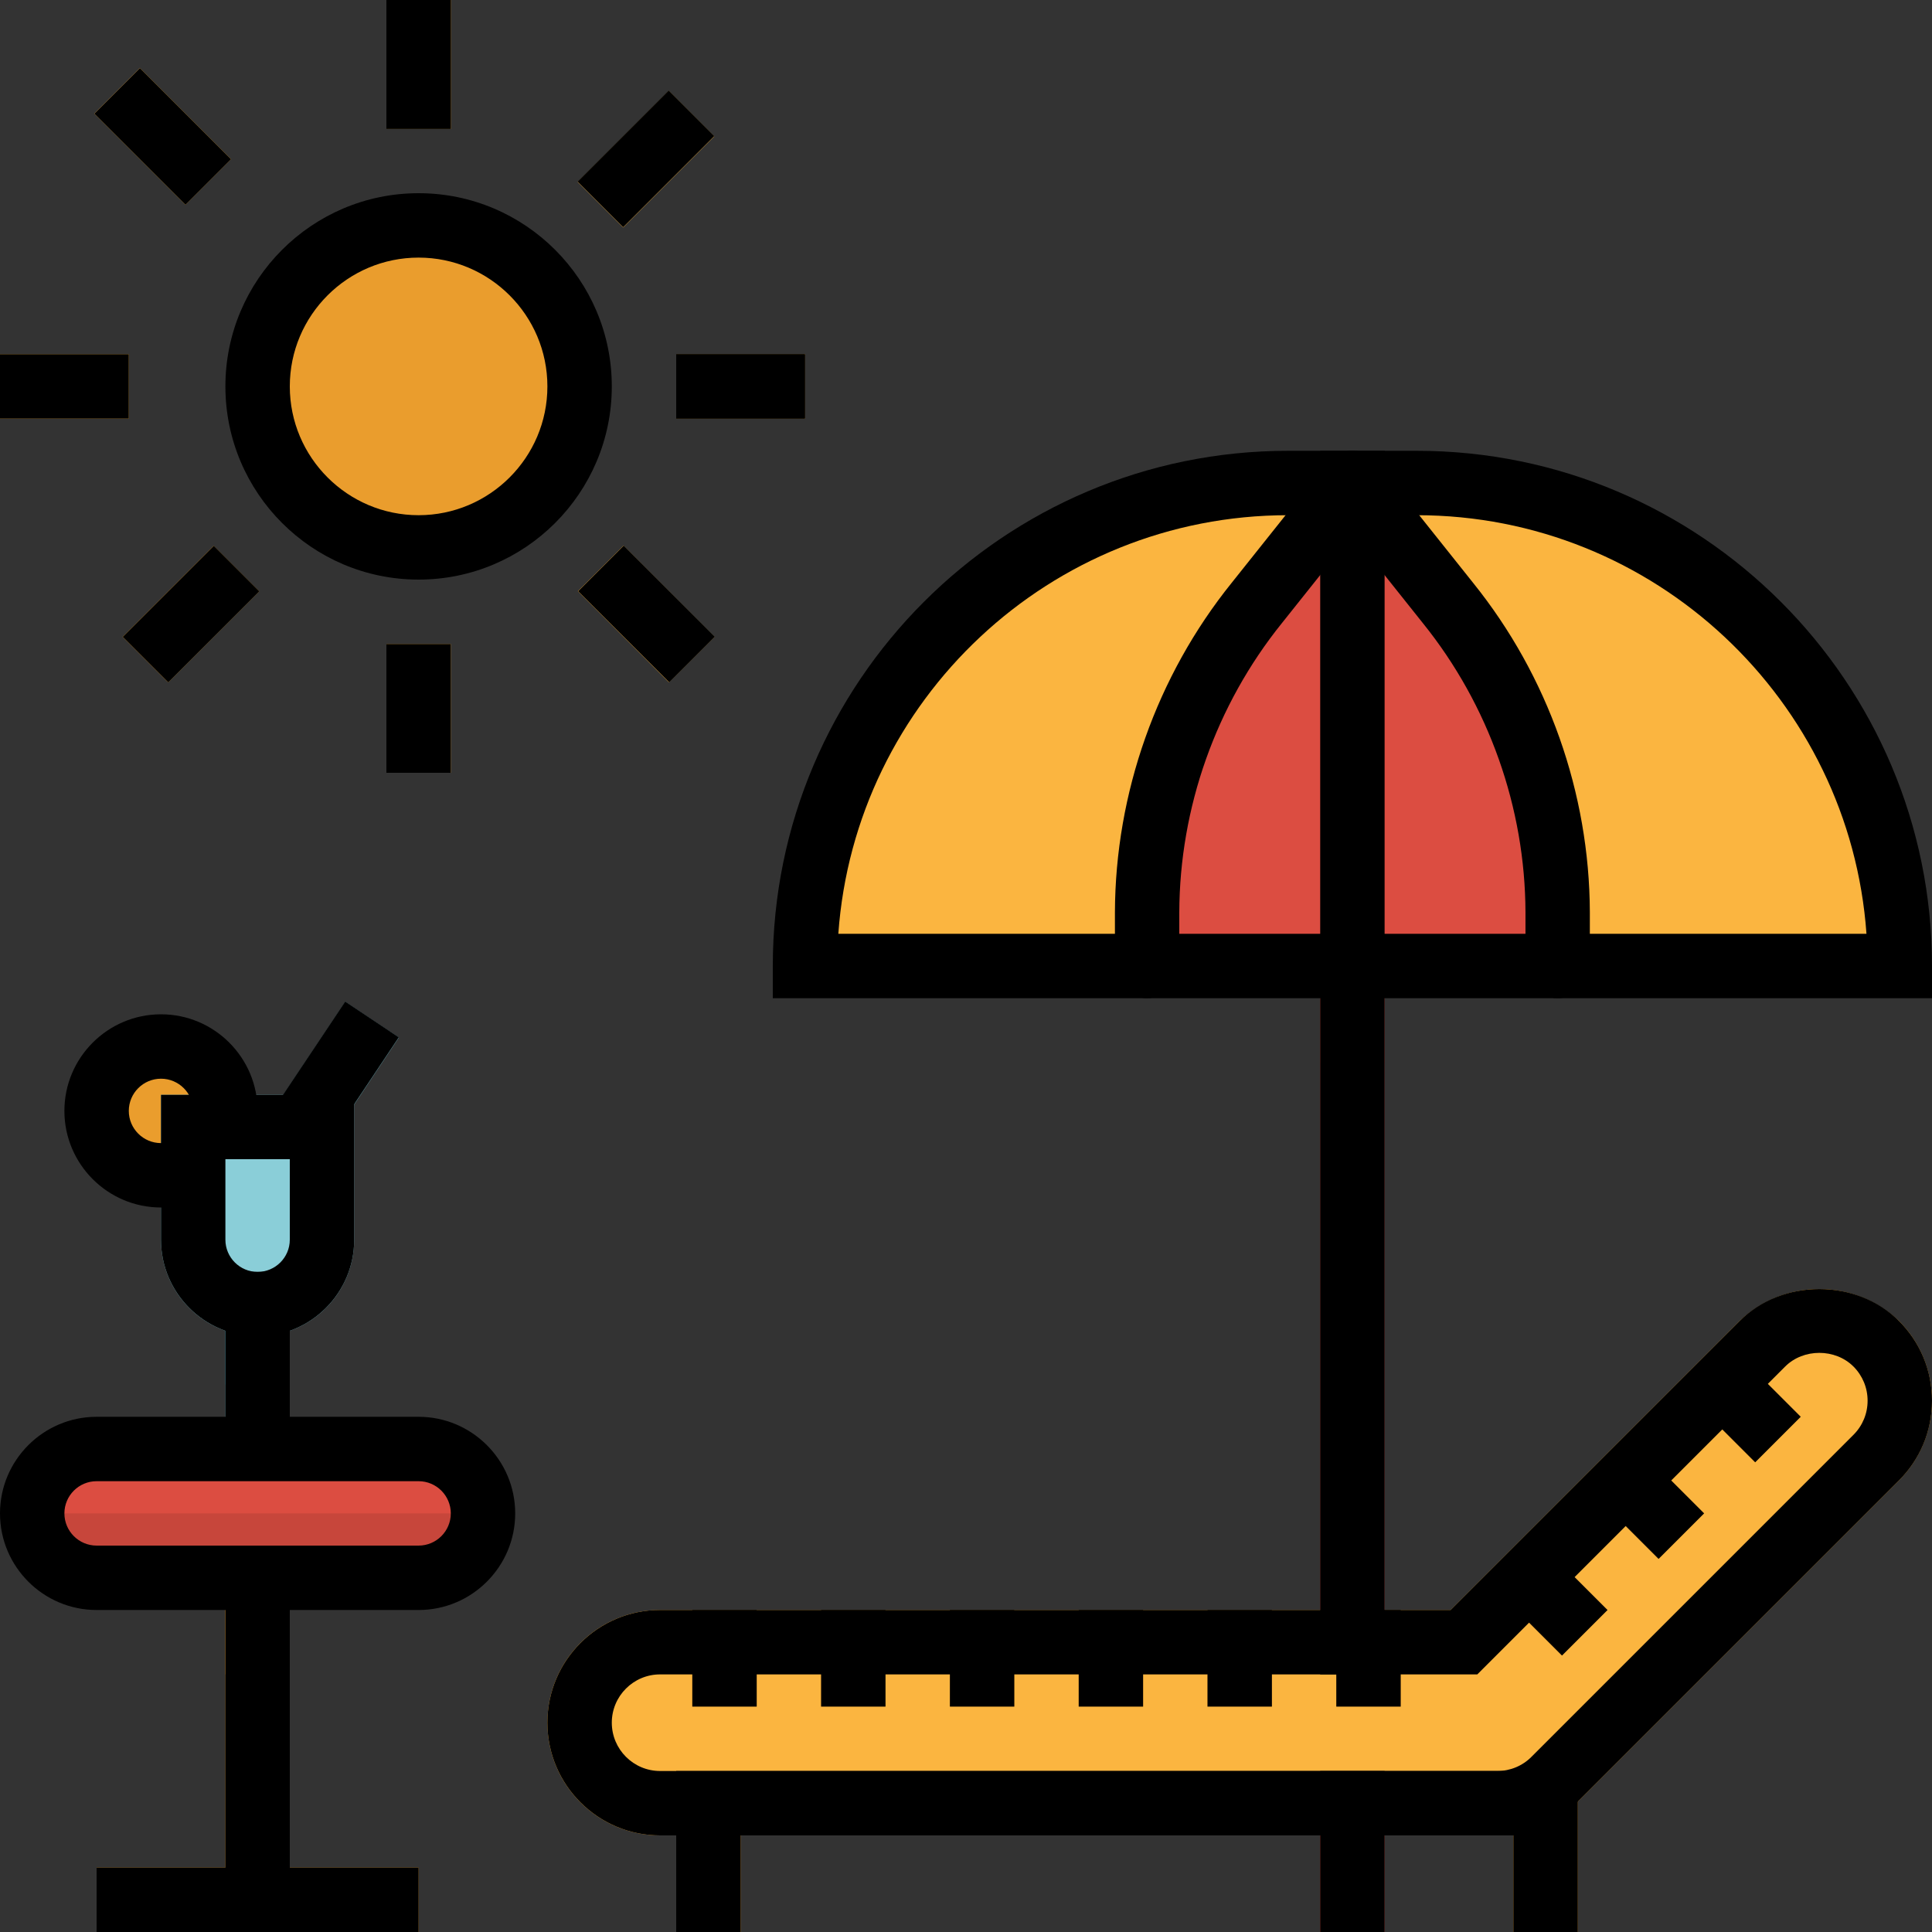 <?xml version="1.0" encoding="iso-8859-1"?>
<!-- Generator: Adobe Illustrator 19.0.0, SVG Export Plug-In . SVG Version: 6.00 Build 0)  -->
<svg version="1.1" id="Capa_1" xmlns="http://www.w3.org/2000/svg" xmlns:xlink="http://www.w3.org/1999/xlink" x="0px" y="0px"
	 viewBox="0 0 512 512" style="enable-background:new 0 0 512 512;" xml:space="preserve">
<rect x="0" y="0" width="512" height="512" fill="#333333" stroke="none"/>
<g>
	<path style="fill:#EA9D2D;" d="M418.133,512h-17.067v-25.6h-204.8V512H179.2v-42.667h238.933V512z"/>
	<path style="fill:#EA9D2D;" d="M59.733,418.133H76.8V512H59.733V418.133z"/>
	<path style="fill:#EA9D2D;" d="M25.6,494.933h85.333V512H25.6V494.933z"/>
</g>
<path style="fill:#6FBBC6;" d="M59.733,337.067H76.8v51.2H59.733V337.067z"/>
<path style="fill:#3B869E;" d="M59.733,337.067H76.8v29.867H59.733V337.067z"/>
<circle style="fill:#EA9D2D;" cx="42.667" cy="294.4" r="17.067"/>
<path style="fill:#6FBBC6;" d="M64.964,305.297l26.539-39.799l14.199,9.463l-26.539,39.799L64.964,305.297z"/>
<path style="fill:#FBB540;" d="M341.333,128h34.133c70.69,0,128,57.31,128,128l0,0H213.333l0,0
	C213.333,185.31,270.643,128,341.333,128z"/>
<path style="fill:#C7463B;" d="M349.867,247.467h17.067V512h-17.067V247.467z"/>
<g>
	<path style="fill:#AA3C32;" d="M349.867,247.467h17.067V281.6h-17.067V247.467z"/>
	<path style="fill:#AA3C32;" d="M349.867,477.867h17.067V512h-17.067V477.867z"/>
</g>
<path style="fill:#DC4D41;" d="M412.8,256v-14.225c-0.094-29.807-10.325-58.701-29.013-81.92L358.4,128l-25.387,31.855
	c-18.688,23.219-28.919,52.113-29.013,81.92V256H412.8z"/>
<g>
	<path style="fill:#FBB540;" d="M174.933,477.867c-11.785,0-21.333-9.549-21.333-21.333s9.549-21.333,21.333-21.333h213.035
		l79.078-79.087c8.329-8.329,21.845-8.329,30.174,0s8.329,21.845,0,30.174l-85.333,85.333c-3.994,4.011-9.429,6.263-15.087,6.246
		H174.933z"/>
	<path style="fill:#FBB540;" d="M396.8,486.4H174.933c-16.495,0-29.867-13.372-29.867-29.867s13.372-29.867,29.867-29.867l0,0
		h209.502l76.578-76.587c11.819-11.281,30.421-11.281,42.24,0c11.657,11.665,11.657,30.566,0,42.232l-85.333,85.333
		C412.331,483.268,404.728,486.426,396.8,486.4z"/>
	<path style="fill:#FBB540;" d="M183.467,426.667h17.067v25.6h-17.067V426.667z"/>
	<path style="fill:#FBB540;" d="M217.6,426.667h17.067v25.6H217.6V426.667z"/>
	<path style="fill:#FBB540;" d="M251.733,426.667H268.8v25.6h-17.067V426.667z"/>
	<path style="fill:#FBB540;" d="M285.867,426.667h17.067v25.6h-17.067V426.667z"/>
	<path style="fill:#FBB540;" d="M320,426.667h17.067v25.6H320V426.667z"/>
	<g>
		<path id="SVGCleanerId_0" style="fill:#FBB540;" d="M405.333,418.133l8.533,8.533"/>
	</g>
	<path style="fill:#FBB540;" d="M393.267,418.133l12.066-12.066l20.599,20.599l-12.066,12.066L393.267,418.133z"/>
	<g>
		<path id="SVGCleanerId_1" style="fill:#FBB540;" d="M430.933,392.533l8.533,8.533"/>
	</g>
	<path style="fill:#FBB540;" d="M418.867,392.533l12.066-12.066l20.599,20.599l-12.066,12.066L418.867,392.533z"/>
	<g>
		<path id="SVGCleanerId_2" style="fill:#FBB540;" d="M456.533,366.933l8.533,8.533"/>
	</g>
	<path style="fill:#FBB540;" d="M444.467,366.933l12.066-12.066l20.599,20.599l-12.066,12.075L444.467,366.933z"/>
</g>
<circle style="fill:#EA9D2D;" cx="110.933" cy="102.4" r="42.667"/>
<path id="SVGCleanerId_3" style="fill:#FBB540;" d="M102.4,0h17.067v34.133H102.4V0z"/>
<g>
	<path id="SVGCleanerId_3_1_" style="fill:#FBB540;" d="M102.4,0h17.067v34.133H102.4V0z"/>
</g>
<path style="fill:#FBB540;" d="M153.088,48.213l24.132-24.132l12.066,12.066l-24.132,24.132L153.088,48.213z"/>
<path id="SVGCleanerId_4" style="fill:#FBB540;" d="M179.2,93.867h34.133v17.067H179.2V93.867z"/>
<g>
	<path id="SVGCleanerId_4_1_" style="fill:#FBB540;" d="M179.2,93.867h34.133v17.067H179.2V93.867z"/>
</g>
<g>
	<path style="fill:#FBB540;" d="M153.148,156.672l12.075-12.058l24.115,24.149l-12.075,12.058L153.148,156.672z"/>
	<path style="fill:#FBB540;" d="M25.011,30.114l12.066-12.066L61.21,42.18L49.143,54.246L25.011,30.114z"/>
	<path style="fill:#FBB540;" d="M0,93.867h34.133v17.067H0V93.867z"/>
	<path style="fill:#FBB540;" d="M102.4,170.667h17.067V204.8H102.4V170.667z"/>
	<path style="fill:#FBB540;" d="M32.495,168.781l24.132-24.141l12.066,12.066l-24.132,24.141L32.495,168.781z"/>
</g>
<path style="fill:#8ACED8;" d="M68.267,354.133c-14.14,0-25.6-11.46-25.6-25.6v-38.4h51.2v38.4
	C93.867,342.673,82.406,354.133,68.267,354.133z"/>
<g>
	<path style="fill:#EA9D2D;" d="M183.467,426.667h17.067v25.6h-17.067V426.667z"/>
	<path style="fill:#EA9D2D;" d="M217.6,426.667h17.067v25.6H217.6V426.667z"/>
	<path style="fill:#EA9D2D;" d="M251.733,426.667H268.8v25.6h-17.067V426.667z"/>
	<path style="fill:#EA9D2D;" d="M285.867,426.667h17.067v25.6h-17.067V426.667z"/>
	<path style="fill:#EA9D2D;" d="M320,426.667h17.067v25.6H320V426.667z"/>
	<g>
		<path id="SVGCleanerId_0_1_" style="fill:#EA9D2D;" d="M405.333,418.133l8.533,8.533"/>
	</g>
	<path style="fill:#EA9D2D;" d="M393.267,418.133l12.066-12.066l20.599,20.599l-12.066,12.066L393.267,418.133z"/>
	<g>
		<path id="SVGCleanerId_1_1_" style="fill:#EA9D2D;" d="M430.933,392.533l8.533,8.533"/>
	</g>
	<path style="fill:#EA9D2D;" d="M418.867,392.533l12.066-12.066l20.599,20.599l-12.066,12.066L418.867,392.533z"/>
	<g>
		<path id="SVGCleanerId_2_1_" style="fill:#EA9D2D;" d="M456.533,366.933l8.533,8.533"/>
	</g>
	<path style="fill:#EA9D2D;" d="M444.467,366.933l12.066-12.066l20.599,20.599l-12.066,12.075L444.467,366.933z"/>
	<path style="fill:#EA9D2D;" d="M354.133,426.667H371.2v25.6h-17.067V426.667z"/>
</g>
<path style="fill:#DC4D41;" d="M25.6,384h85.333c9.429,0,17.067,7.637,17.067,17.067l0,0c0,9.429-7.637,17.067-17.067,17.067H25.6
	c-9.429,0-17.067-7.637-17.067-17.067l0,0C8.533,391.637,16.171,384,25.6,384z"/>
<path style="fill:#D68F29;" d="M59.733,418.133H76.8v25.6H59.733V418.133z"/>
<path style="fill:#C7463B;" d="M128,401.067H8.533c0,9.429,7.637,17.067,17.067,17.067h85.333
	C120.363,418.133,128,410.496,128,401.067z"/>
<path d="M110.933,426.667H25.6c-14.114,0-25.6-11.486-25.6-25.6s11.486-25.6,25.6-25.6h85.333c14.114,0,25.6,11.486,25.6,25.6
	S125.047,426.667,110.933,426.667z M25.6,392.533c-4.702,0-8.533,3.823-8.533,8.533s3.831,8.533,8.533,8.533h85.333
	c4.702,0,8.533-3.823,8.533-8.533s-3.831-8.533-8.533-8.533H25.6z"/>
<rect x="59.733" y="418.133" width="17.067" height="93.867"/>
<rect x="25.6" y="494.933" width="85.333" height="17.067"/>
<rect x="59.733" y="337.067" width="17.067" height="51.2"/>
<path d="M51.2,320h-8.533c-14.114,0-25.6-11.486-25.6-25.6c0-14.114,11.486-25.6,25.6-25.6s25.6,11.486,25.6,25.6v8.533H51.2V294.4
	c0-4.71-3.831-8.533-8.533-8.533s-8.533,3.823-8.533,8.533s3.831,8.533,8.533,8.533H51.2V320z"/>
<rect x="65.419" y="279.481" transform="matrix(-0.555 0.832 -0.832 -0.555 374.519 375.585)" width="42.668" height="17.067"/>
<path d="M512,264.533H204.8V256c0-75.281,61.252-136.533,136.533-136.533h34.133C450.748,119.467,512,180.719,512,256V264.533z
	 M222.165,247.467h272.469c-4.395-61.901-56.166-110.933-119.168-110.933h-34.133C278.332,136.533,226.56,185.566,222.165,247.467z"
	/>
<rect x="349.867" y="469.333" width="17.067" height="42.667"/>
<rect x="349.867" y="119.467" width="17.067" height="324.267"/>
<path d="M304,264.533c-4.719,0-8.533-3.814-8.533-8.533v-14.225c0.102-31.642,11.076-62.626,30.899-87.27l25.361-31.821
	c2.927-3.686,8.311-4.292,11.989-1.357c3.686,2.935,4.292,8.311,1.357,11.989l-25.387,31.855
	c-17.442,21.666-27.076,48.87-27.162,76.629V256C312.533,260.719,308.719,264.533,304,264.533z"/>
<path d="M412.8,264.533c-4.719,0-8.533-3.814-8.533-8.533v-14.225c-0.085-27.733-9.719-54.938-27.136-76.57l-25.412-31.889
	c-2.935-3.686-2.321-9.054,1.357-11.989c3.678-2.935,9.062-2.33,11.989,1.357l25.387,31.855
	c19.797,24.61,30.771,55.595,30.874,87.211V256C421.333,260.719,417.519,264.533,412.8,264.533z"/>
<path d="M396.86,486.4c-0.026,0-0.06,0-0.085,0H174.933c-16.469,0-29.867-13.397-29.867-29.867s13.397-29.867,29.867-29.867h209.502
	l76.587-76.587c11.264-11.281,30.967-11.281,42.231,0c5.641,5.641,8.747,13.133,8.747,21.12s-3.106,15.479-8.747,21.12
	l-85.333,85.333C412.39,483.209,404.719,486.4,396.86,486.4z M174.933,443.733c-7.057,0-12.8,5.743-12.8,12.8s5.743,12.8,12.8,12.8
	H396.8c0.009,0,0.026,0,0.034,0c3.379,0,6.639-1.357,9.003-3.738l85.35-85.35c2.415-2.415,3.746-5.632,3.746-9.045
	c0-3.413-1.331-6.63-3.746-9.054c-4.83-4.83-13.269-4.83-18.099,0l-81.587,81.587H174.933z"/>
<path style="fill:#FFFFFF;" d="M192,435.2v8.533"/>
<rect x="183.467" y="426.667" width="17.067" height="25.6"/>
<path style="fill:#FFFFFF;" d="M226.133,435.2v8.533"/>
<rect x="217.6" y="426.667" width="17.067" height="25.6"/>
<path style="fill:#FFFFFF;" d="M260.267,435.2v8.533"/>
<rect x="251.733" y="426.667" width="17.067" height="25.6"/>
<path style="fill:#FFFFFF;" d="M294.4,435.2v8.533"/>
<rect x="285.867" y="426.667" width="17.067" height="25.6"/>
<path style="fill:#FFFFFF;" d="M328.533,435.2v8.533"/>
<rect x="320" y="426.667" width="17.067" height="25.6"/>
<path style="fill:#FFFFFF;" d="M362.667,435.2v8.533"/>
<rect x="354.133" y="426.667" width="17.067" height="25.6"/>
<g>
	<path id="SVGCleanerId_0_2_" style="fill:#FFFFFF;" d="M405.333,418.133l8.533,8.533"/>
</g>
<rect x="401.06" y="407.839" transform="matrix(-0.707 0.707 -0.707 -0.707 997.906 431.465)" width="17.067" height="29.133"/>
<g>
	<path id="SVGCleanerId_1_2_" style="fill:#FFFFFF;" d="M430.933,392.533l8.533,8.533"/>
</g>
<rect x="426.66" y="382.234" transform="matrix(-0.707 0.707 -0.707 -0.707 1023.502 369.652)" width="17.067" height="29.133"/>
<g>
	<path id="SVGCleanerId_2_2_" style="fill:#FFFFFF;" d="M456.533,366.933l8.533,8.533"/>
</g>
<rect x="452.26" y="356.638" transform="matrix(-0.707 0.707 -0.707 -0.707 1049.105 307.854)" width="17.067" height="29.133"/>
<polygon points="418.133,512 401.067,512 401.067,486.4 196.267,486.4 196.267,512 179.2,512 179.2,469.333 418.133,469.333 "/>
<path d="M110.933,153.6c-28.237,0-51.2-22.963-51.2-51.2s22.963-51.2,51.2-51.2s51.2,22.963,51.2,51.2S139.17,153.6,110.933,153.6z
	 M110.933,68.267C92.109,68.267,76.8,83.575,76.8,102.4s15.309,34.133,34.133,34.133s34.133-15.309,34.133-34.133
	S129.758,68.267,110.933,68.267z"/>
<rect id="SVGCleanerId_5" x="102.4" width="17.067" height="34.133"/>
<g>
	<rect id="SVGCleanerId_5_1_" x="102.4" width="17.067" height="34.133"/>
</g>
<rect x="154.123" y="33.638" transform="matrix(-0.707 0.707 -0.707 -0.707 322.028 -49.111)" width="34.135" height="17.068"/>
<rect id="SVGCleanerId_6" x="179.2" y="93.867" width="34.133" height="17.067"/>
<g>
	<rect id="SVGCleanerId_6_1_" x="179.2" y="93.867" width="34.133" height="17.067"/>
</g>
<rect x="162.738" y="145.646" transform="matrix(-0.707 0.707 -0.707 -0.707 407.434 156.661)" width="17.067" height="34.133"/>
<rect x="34.578" y="19.073" transform="matrix(-0.707 0.707 -0.707 -0.707 99.152 31.233)" width="17.067" height="34.133"/>
<rect y="93.867" width="34.133" height="17.067"/>
<rect x="102.4" y="170.667" width="17.067" height="34.133"/>
<rect x="33.526" y="154.197" transform="matrix(-0.707 0.707 -0.707 -0.707 201.435 242.024)" width="34.133" height="17.067"/>
<path d="M68.267,354.133c-14.114,0-25.6-11.486-25.6-25.6v-38.4h51.2v38.4C93.867,342.647,82.381,354.133,68.267,354.133z
	 M59.733,307.2v21.333c0,4.71,3.831,8.533,8.533,8.533c4.702,0,8.533-3.823,8.533-8.533V307.2H59.733z"/>
<g>
</g>
<g>
</g>
<g>
</g>
<g>
</g>
<g>
</g>
<g>
</g>
<g>
</g>
<g>
</g>
<g>
</g>
<g>
</g>
<g>
</g>
<g>
</g>
<g>
</g>
<g>
</g>
<g>
</g>
</svg>
